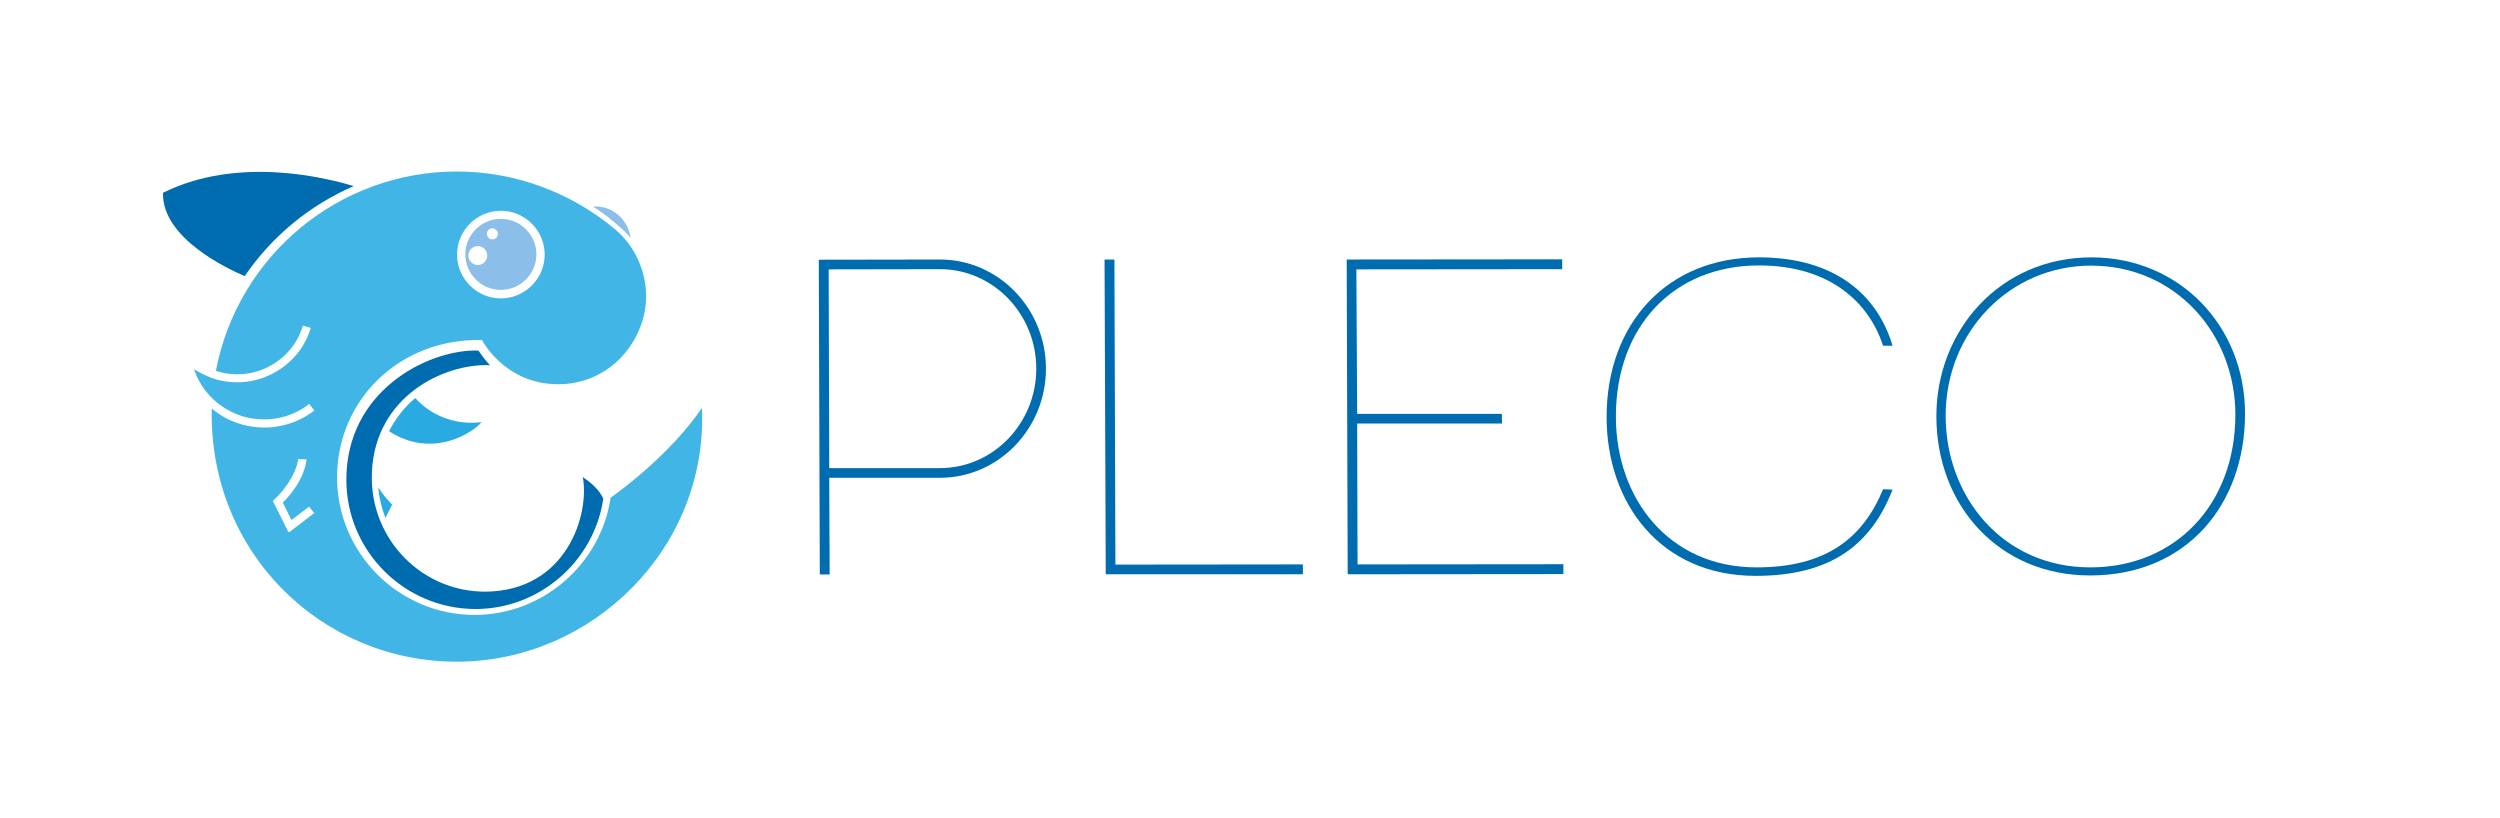 <?xml version="1.0" encoding="utf-8"?>
<!-- Generator: Adobe Illustrator 23.0.2, SVG Export Plug-In . SVG Version: 6.00 Build 0)  -->
<svg version="1.1" id="Layer_1" xmlns="http://www.w3.org/2000/svg" xmlns:xlink="http://www.w3.org/1999/xlink" x="0px" y="0px"
	 viewBox="0 0 126.68 41.43" enable-background="new 0 0 126.68 41.43" xml:space="preserve">
<path fill="#006CB0" d="M55.97,13.15h0.5l0.05,15.46l9.5-0.01v0.5l-9.99,0L55.97,13.15z"/>
<path fill="#006CB0" d="M76.11,21.46l-7.34,0l0.02,7.14l10.43-0.01v0.5L68.29,29.1l-0.05-15.95l10.92-0.01l0,0.5l-10.43,0.01
	l0.04,7.32l7.33,0L76.11,21.46z"/>
<path fill="#006CB0" d="M47.63,13.15l-6.14,0.01l0.05,15.95h0.5l-0.02-4.9l5.61,0c2.96,0,5.37-2.48,5.37-5.53
	S50.59,13.15,47.63,13.15z M47.63,23.72l-5.61,0l-0.03-10.07l5.64-0.01c2.69,0,4.88,2.26,4.88,5.04S50.32,23.72,47.63,23.72z"/>
<path fill="#006CB0" d="M95.9,24.81c-1.08,2.77-3.09,4.37-6.94,4.37c-4.8,0-7.55-3.66-7.55-8.05c0-4.76,3.09-8.09,7.72-8.09
	c3.87,0,6.01,1.92,6.77,4.48h-0.48c-0.71-2.18-2.68-4.07-6.29-4.07c-4.3,0-7.25,3.07-7.25,7.66c0,4.17,2.7,7.64,7.12,7.64
	c3.53,0,5.39-1.47,6.42-3.96L95.9,24.81z"/>
<path fill="#006CB0" d="M113.76,20.96c0,4.59-2.94,8.2-7.85,8.2c-4.61,0-7.79-3.53-7.79-8.07c0-4.35,3.22-8.05,7.87-8.05
	C110.45,13.05,113.76,16.53,113.76,20.96z M98.59,21.07c0,4.07,2.86,7.68,7.33,7.68c4.3,0,7.35-3.18,7.35-7.74
	c0-4.07-3.01-7.55-7.31-7.55C101.88,13.46,98.59,16.77,98.59,21.07z"/>
<path fill="#41B6E6" d="M28.28,19.47c2.7,0,4.46-2.28,4.46-4.46c0-1.2-0.52-2.51-1.57-3.39c-2.25-1.88-5.09-2.93-8.02-2.93
	c-5.96,0-11.09,4.24-12.21,10.1c1.09,0.36,2.29,0.16,3.21-0.55c0.58-0.44,0.99-1.04,1.2-1.74l0.4,0.12
	c-0.24,0.78-0.7,1.45-1.35,1.94c-1.03,0.79-2.37,1.02-3.6,0.62c-0.1-0.03-0.73-0.3-0.97-0.48c0.57,1.73,2.14,2.43,3.07,2.52
	c1,0.13,1.98-0.14,2.77-0.75l0.26,0.33c-0.74,0.57-1.8,0.99-3.08,0.83c-0.79-0.1-1.52-0.42-2.12-0.93
	c-0.16,7.31,5.57,12.83,12.42,12.83s12.73-5.75,12.42-12.86c-1.59,2.33-4.09,4.17-4.63,4.55c-0.5,3.39-3.46,5.94-6.89,5.94
	c-3.84,0-6.97-3.13-6.97-6.97c0-3.93,3.18-7.06,7.35-6.96C24.42,17.25,25.59,19.47,28.28,19.47z M25.38,10.68
	c1.22,0,2.22,1,2.22,2.22s-1,2.22-2.22,2.22s-2.22-1-2.22-2.22S24.16,10.68,25.38,10.68z M15.92,26l-1.24,0.95
	c-0.01,0.01-0.06,0.02-0.08-0.02l-0.76-1.51c-0.01-0.02-0.01-0.05,0.01-0.06c0.82-0.75,1.21-1.62,1.26-2.1l0.42,0.02
	c0,0.04-0.06,1.05-1.2,2.19l0.44,0.88l0.89-0.68L15.92,26z"/>
<path fill="#8BBEE8" d="M25.38,14.69c0.99,0,1.8-0.81,1.8-1.8s-0.81-1.8-1.8-1.8c-0.99,0-1.8,0.81-1.8,1.8S24.39,14.69,25.38,14.69z
	 M24.95,11.57c0.15,0,0.28,0.13,0.28,0.28c0,0.15-0.13,0.28-0.28,0.28s-0.28-0.13-0.28-0.28C24.67,11.69,24.79,11.57,24.95,11.57z
	 M23.73,12.95c0-0.26,0.21-0.48,0.48-0.48c0.26,0,0.48,0.21,0.48,0.48c0,0.26-0.21,0.48-0.48,0.48
	C23.94,13.42,23.73,13.21,23.73,12.95z"/>
<path fill="#29ABE2" d="M19.53,26.24l0.34-0.67c-0.28-0.28-0.51-0.57-0.7-0.87C19.21,25.23,19.34,25.75,19.53,26.24z"/>
<path fill="#29ABE2" d="M24.4,21.39c-1.26,0.16-2.5-0.28-3.36-1.22c-0.55,0.46-0.99,1.03-1.33,1.68
	C21.96,23.3,24.02,21.87,24.4,21.39z"/>
<path fill="#006CB0" d="M24.25,17.77c-0.02,0-0.12-0.01-0.15-0.01c-2.48,0-6.55,2.06-6.55,6.55c0,3.61,2.94,6.55,6.55,6.55
	c3.22,0,6-2.4,6.47-5.59c-0.2-0.47-0.7-0.87-1.04-1.1c0.36,1.9-0.82,5.79-4.95,5.81c-3.17,0-5.72-2.58-5.74-5.74
	c-0.02-3.92,3.34-5.71,5.74-5.74c0.08,0,0.16,0,0.25,0.01C24.62,18.28,24.43,18.04,24.25,17.77z"/>
<path fill="#8BBEE8" d="M31.95,12.06c-0.1-0.9-0.92-1.68-1.91-1.59C30.53,10.72,31.78,11.77,31.95,12.06z"/>
<path fill="#006CB0" d="M17.92,9.43c-1.48-0.45-5.91-1.53-9.66,0.34c-0.06,2.32,3.34,3.88,4.14,4.22
	C13.78,11.97,15.69,10.4,17.92,9.43z"/>
</svg>
